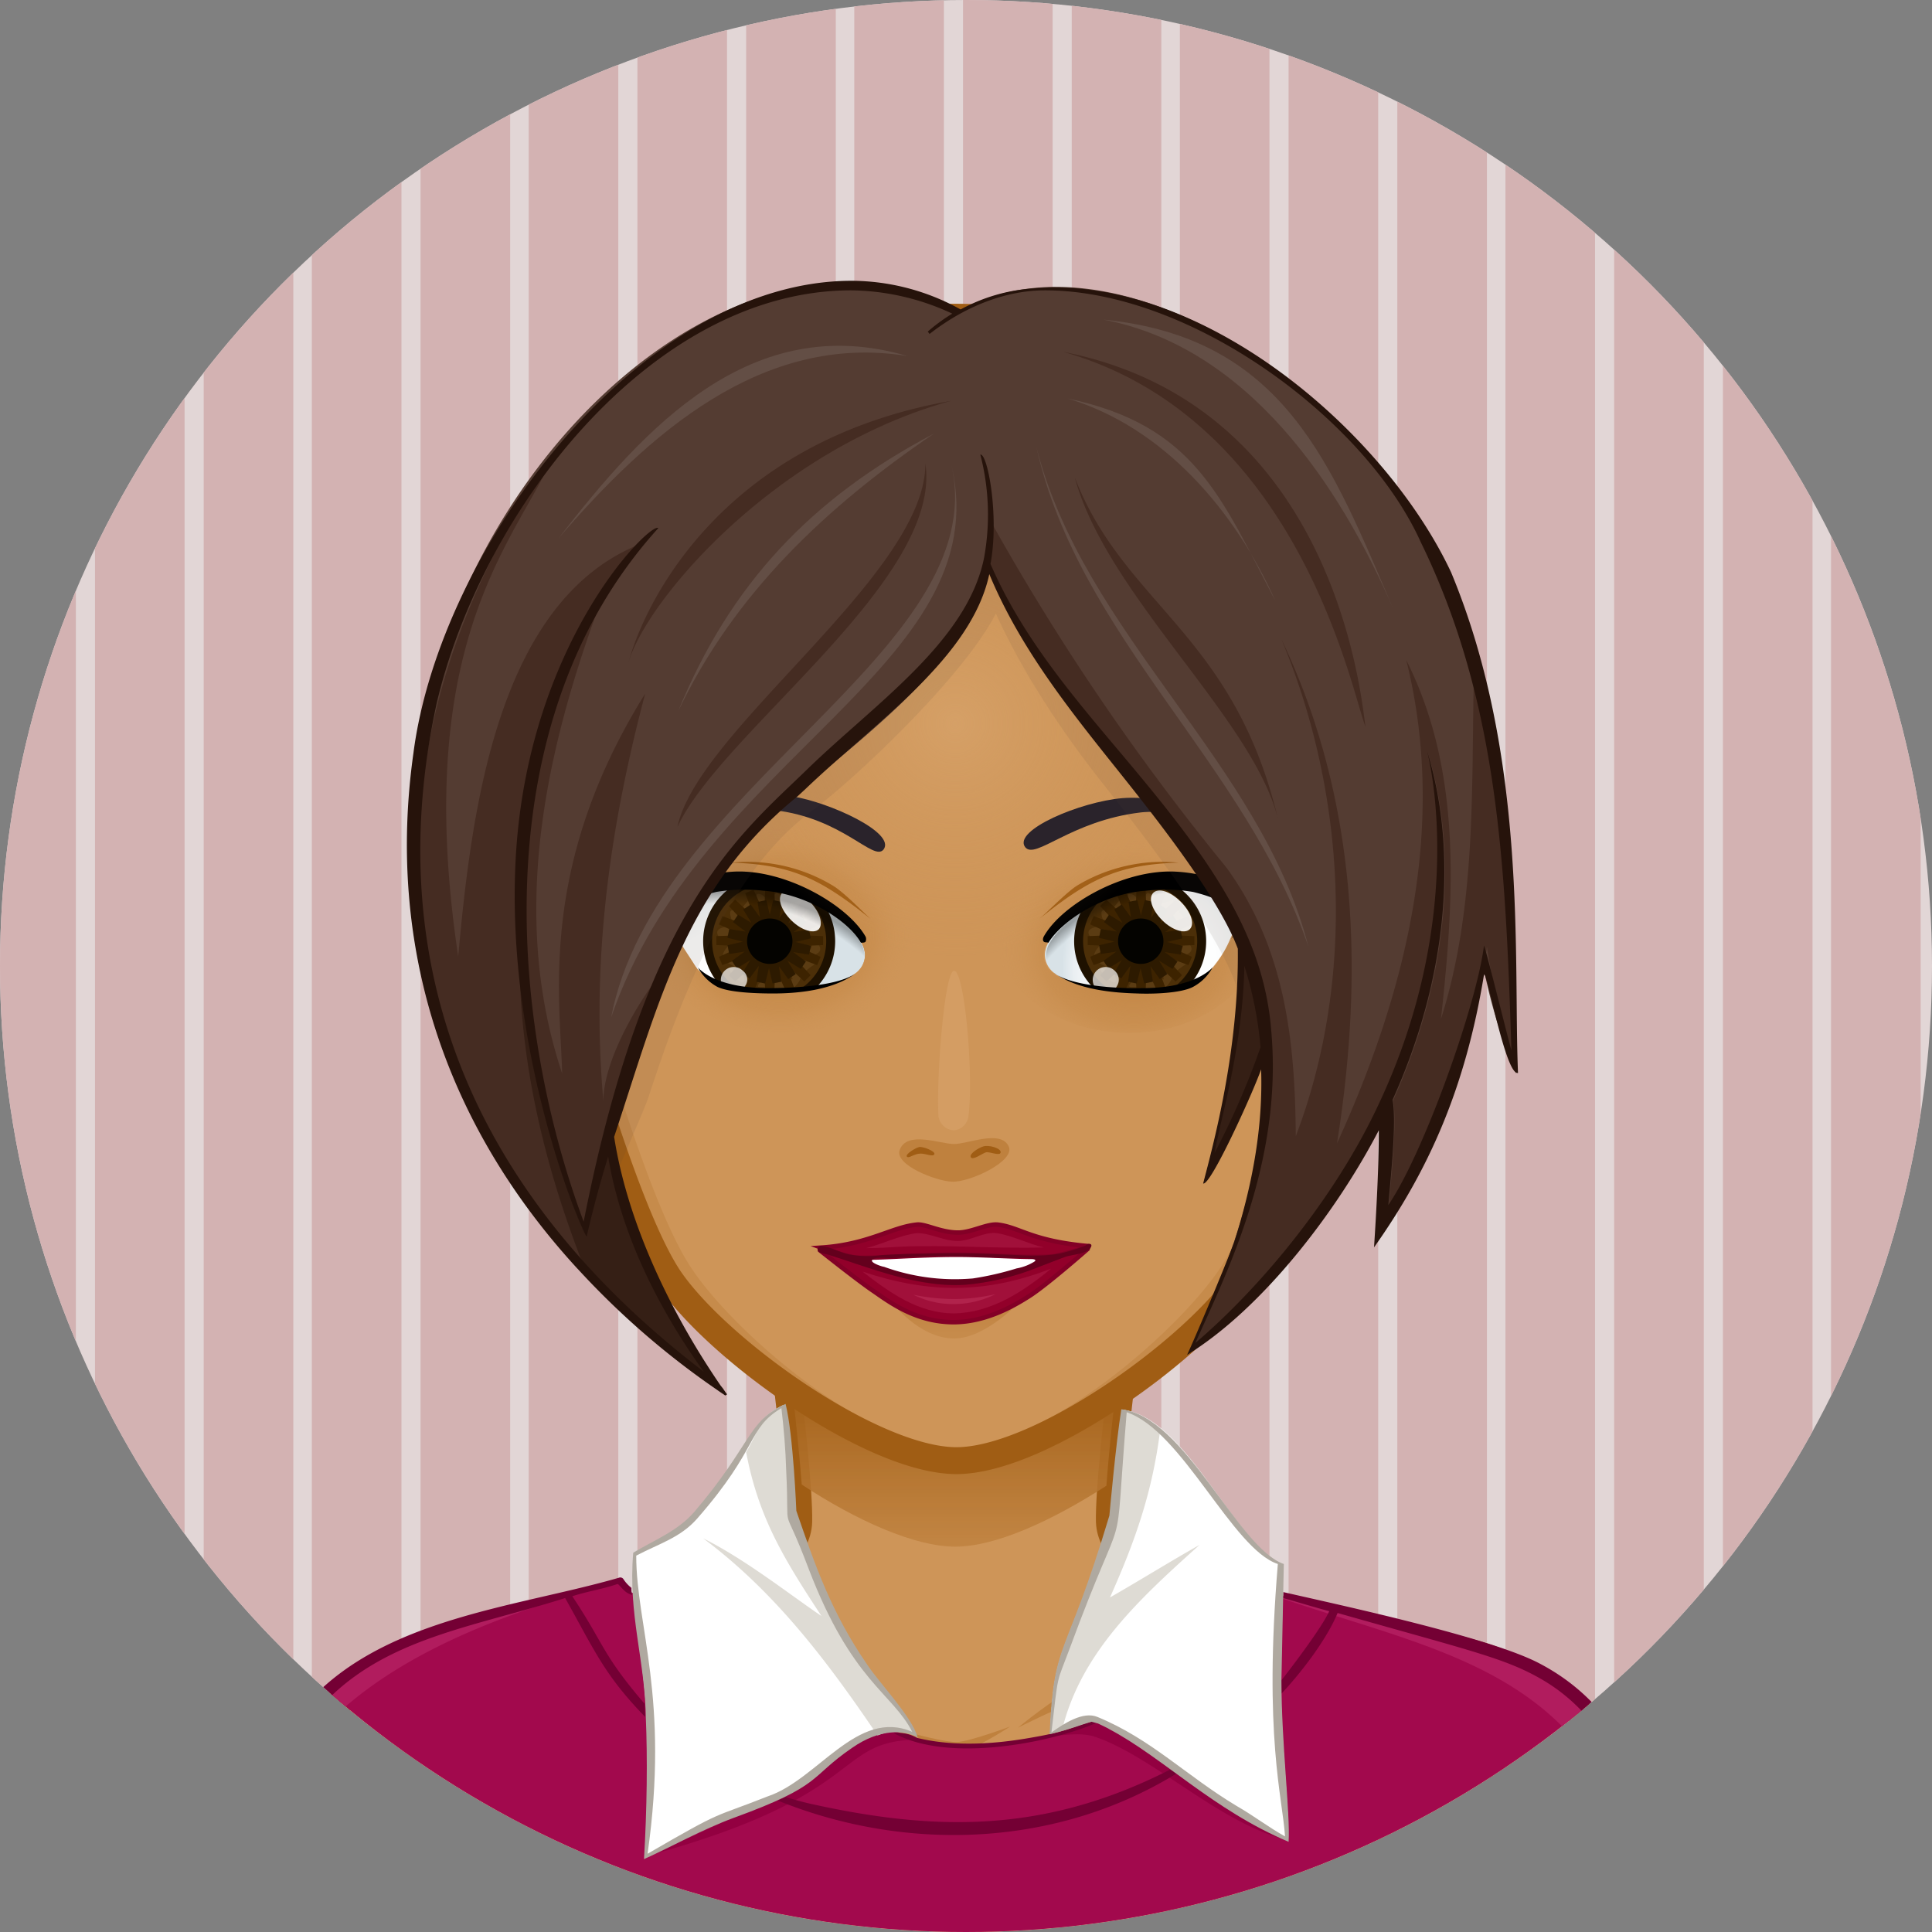<svg id="Layer_1" data-name="Layer 1" xmlns="http://www.w3.org/2000/svg" xmlns:xlink="http://www.w3.org/1999/xlink"
  viewBox="0 0 323.4 323.4">
  <rect x="0" y="0" width="323.4" height="323.4" fill="#808080" stroke="none"/>
  <defs>
    <style>
      .cls-1,
      .cls-4,
      .cls-9 {
        fill: none;
      }

      .cls-2 {
        clip-path: url(#clip-path);
      }

      .cls-3 {
        fill: #e2d6d6;
      }

      .cls-4 {
        stroke: #d3b2b2;
        stroke-width: 15px;
      }

      .cls-25,
      .cls-27,
      .cls-28,
      .cls-4,
      .cls-9 {
        stroke-miterlimit: 12;
      }

      .cls-41,
      .cls-5 {
        fill: #543c32;
      }

      .cls-6 {
        fill: #ce9558;
      }

      .cls-7 {
        fill: #ddab75;
      }

      .cls-8 {
        fill: #bf813e;
      }

      .cls-9 {
        stroke: #a05d14;
        stroke-width: 4.5px;
      }

      .cls-10 {
        fill: url(#linear-gradient);
      }

      .cls-11 {
        fill: #a2094d;
      }

      .cls-12 {
        fill: #930041;
      }

      .cls-13 {
        fill: #b11c5e;
      }

      .cls-14 {
        fill: #740034;
      }

      .cls-15,
      .cls-30,
      .cls-31 {
        fill: #fff;
      }

      .cls-16 {
        fill: #dedbd4;
      }

      .cls-17 {
        fill: #afa9a0;
      }

      .cls-18 {
        fill: #c68b4b;
      }

      .cls-19 {
        fill: url(#linear-gradient-2);
      }

      .cls-20 {
        fill: #92002a;
        stroke: #830026;
        stroke-miterlimit: 17.28;
        stroke-width: 0.75px;
      }

      .cls-21 {
        fill: #64001d;
      }

      .cls-22 {
        fill: #a1103a;
      }

      .cls-23 {
        fill: #b1234c;
      }

      .cls-24 {
        fill: url(#radial-gradient);
      }

      .cls-25,
      .cls-27,
      .cls-28 {
        fill: #4c2f08;
        stroke-width: 1.5px;
      }

      .cls-25 {
        stroke: #1e1100;
      }

      .cls-26 {
        fill: #5b3c13;
      }

      .cls-27 {
        stroke: #3d2300;
      }

      .cls-28 {
        stroke: #2d1a00;
      }

      .cls-29,
      .cls-31 {
        opacity: 0.9;
      }

      .cls-29,
      .cls-30,
      .cls-31,
      .cls-40,
      .cls-41 {
        isolation: isolate;
      }

      .cls-30 {
        opacity: 0.7;
      }

      .cls-32 {
        fill: url(#radial-gradient-2);
      }

      .cls-33 {
        fill: url(#radial-gradient-3);
      }

      .cls-34 {
        fill: #a05d14;
      }

      .cls-35 {
        fill: url(#radial-gradient-4);
      }

      .cls-36 {
        fill: url(#radial-gradient-5);
      }

      .cls-37 {
        fill: url(#radial-gradient-6);
      }

      .cls-38 {
        fill: url(#radial-gradient-7);
      }

      .cls-39 {
        fill: #2a232b;
      }

      .cls-40 {
        fill: #edc294;
        opacity: 0.2;
      }

      .cls-41 {
        opacity: 0.1;
      }

      .cls-42 {
        fill: #452c22;
      }

      .cls-43 {
        fill: #351f15;
      }

      .cls-44 {
        fill: #634e45;
      }

      .cls-45 {
        fill: #26130b;
      }
    </style>
    <clipPath id="clip-path">
      <circle class="cls-1" cx="161.7" cy="161.7" r="161.7" />
    </clipPath>
    <linearGradient id="linear-gradient" x1="-999.51" y1="331.37" x2="-999.51" y2="317.33"
      gradientTransform="translate(3158.24 -735.22) scale(3)" gradientUnits="userSpaceOnUse">
      <stop offset="0" stop-color="#bf813e" stop-opacity="0.8" />
      <stop offset="0.7" stop-color="#a05d14" />
    </linearGradient>
    <linearGradient id="linear-gradient-2" x1="-1015.21" y1="339.22" x2="-1015.21" y2="337.61"
      gradientTransform="translate(4545.69 -1241.46) scale(4.32)" gradientUnits="userSpaceOnUse">
      <stop offset="0.1" stop-color="#c68b4b" />
      <stop offset="1" stop-color="#bf813e" />
    </linearGradient>
    <radialGradient id="radial-gradient" cx="-1981.51" cy="323.77" r="6.1"
      gradientTransform="matrix(-2.74, 0.14, 0.16, 3, -5360.29, -528.09)" gradientUnits="userSpaceOnUse">
      <stop offset="0" stop-color="#fff" />
      <stop offset="0.54" stop-color="#fdfefe" />
      <stop offset="0.74" stop-color="#f6f8f9" />
      <stop offset="0.88" stop-color="#eaeff2" />
      <stop offset="0.99" stop-color="#d9e3e8" />
      <stop offset="1" stop-color="#d8e2e7" />
    </radialGradient>
    <radialGradient id="radial-gradient-2" cx="-957.07" cy="-157.32" r="7.52"
      gradientTransform="matrix(3, 0.06, 0.05, -2.4, 3009.5, -163.63)" gradientUnits="userSpaceOnUse">
      <stop offset="0" stop-color="#bf813e" />
      <stop offset="0.7" stop-color="#bf813e" stop-opacity="0.3" />
      <stop offset="1" stop-color="#ce9558" stop-opacity="0" />
    </radialGradient>
    <radialGradient id="radial-gradient-3" cx="-1039.51" cy="321.15" r="11.87"
      gradientTransform="matrix(3.1, -0.16, 0.16, 3.1, 3292.36, -975.71)" gradientUnits="userSpaceOnUse">
      <stop offset="0.95" stop-opacity="0" />
      <stop offset="1" stop-opacity="0.3" />
    </radialGradient>
    <radialGradient id="radial-gradient-4" cx="-935.7" cy="273.61" r="6.1"
      gradientTransform="matrix(2.74, 0.14, -0.16, 3, 2802.05, -528.09)" xlink:href="#radial-gradient" />
    <radialGradient id="radial-gradient-5" cx="-1916.18" cy="-182.27" r="7.52"
      gradientTransform="matrix(-3, 0.06, -0.05, -2.4, -5567.74, -163.63)" xlink:href="#radial-gradient-2" />
    <radialGradient id="radial-gradient-6" cx="-1966.37" cy="272.57" r="11.87"
      gradientTransform="matrix(-3.1, -0.16, -0.16, 3.1, -5850.6, -975.71)" xlink:href="#radial-gradient-3" />
    <radialGradient id="radial-gradient-7" cx="-999.45" cy="285.43" r="14.47"
      gradientTransform="translate(3158.24 -735.22) scale(3)" gradientUnits="userSpaceOnUse">
      <stop offset="0" stop-color="#ddab75" stop-opacity="0.5" />
      <stop offset="0.9" stop-color="#ce9558" stop-opacity="0" />
    </radialGradient>
  </defs>
  <g id="Layer_1-2" data-name="Layer 1">
    <g class="cls-2">
      <g id="svga-group-backs-single">
        <path id="SvgjsPath3533" class="cls-3" d="M395.8,414.3H-58.4v-606H395.7v606Z" />
        <path id="SvgjsPath3534" class="cls-4"
          d="M-12.9-143.2v509m18.1,0v-509m18.2,509v-509m18.2,509v-509m18.1,509v-509m18.2,509v-509M96,365.8v-509m18.2,509v-509m18.2,509v-509m18.1,509v-509m18.2,509v-509m18.2,509v-509m18.1,509v-509m18.2,509v-509m18.2,509v-509m18.1,509v-509m18.2,509v-509m18.2,509v-509m18.1,509v-509m18.2,509v-509m18.2,509v-509" />
      </g>
      <g id="svga-group-hair-back-move">
        <g id="svga-group-hair-back">
          <path id="SvgjsPath3293" class="cls-5" d="M160.5,173.5h-1.2v-1.2h1.2Z" />
        </g>
      </g>
      <g id="svga-group-humanbody-single">
        <path id="SvgjsPath3147" class="cls-6"
          d="M269.5,293.4c-7.2-12.3-16.3-14.4-23.7-16.8-7.6-2.4-23.3-3.8-31.9-5.5-8.3-1.7-27.9-7-28.2-16.3-.2-9.7,5.2-48.4,5.2-48.4H128.5s5.4,38.6,5.2,48.4c-.2,9.3-19.9,14.6-28.2,16.3-8.6,1.7-24.3,3.1-31.9,5.5-7.4,2.4-16.4,4.6-23.7,16.8-4.4,7.4-7.2,19.5-7.2,32.7h234C276.7,312.9,273.9,300.8,269.5,293.4Z" />
        <path id="SvgjsPath3148" class="cls-7"
          d="M185.7,254.8c3,13.2,21.9,16.5,31.7,18.5,26.4,5.3,40.7,6.2,51,23.6,3.5,5.9,6.6,19.1,7.2,29.1,2.2.4.6-21-6.2-32.6-11.8-19.9-35.1-18.3-55.6-22.4-8.2-1.6-27.8-6.9-28.1-16.2Zm-51.7,0c-.2,9.3-19.9,14.6-28.2,16.3-20.5,4.1-43.8,2.5-55.6,22.4-6.8,11.5-8.4,32.9-6.2,32.6.6-10,3.7-23.2,7.2-29.1,10.3-17.4,24.6-18.3,51-23.6,9.9-2.1,28.8-5.4,31.8-18.6Z" />
        <path id="SvgjsPath3149" class="cls-8"
          d="M101,280.9s34.5.4,40.4,2.3c2.8.9,10.1,6.8,10.1,6.8s-7.9-3.8-10.4-4.5C135.2,283.8,101,280.9,101,280.9Zm58.6,12.7c2.5,0,9.5-4.6,9.5-4.6s-6.7,2.5-8.9,2.6c-1.8.1-7.7-1.5-7.7-1.5S157.6,293.6,159.6,293.6Zm20.8-8.8c8.1-2.2,35.9-3.9,35.9-3.9s-28.7-.6-36.8,2.1c-2.7.9-9.1,6.2-9.1,6.2S177.7,285.5,180.4,284.8Z" />
        <path id="SvgjsPath3150" class="cls-9"
          d="M269.5,293.4c-11.8-19.9-35.1-18.3-55.6-22.4-8.3-1.7-27.9-7-28.2-16.3-.2-9.7,5.2-48.4,5.2-48.4H128.5s5.4,38.6,5.2,48.4c-.2,9.3-19.9,14.6-28.2,16.3-8.6,1.7-24.3,3.1-31.9,5.5-7.4,2.4-16.4,4.6-23.7,16.8-4.4,7.4-7.2,19.5-7.2,32.7h234C276.7,312.9,273.9,300.8,269.5,293.4Z" />
      </g>
      <g id="svga-group-chinshadow-single">
        <path id="SvgjsPath3135" class="cls-10"
          d="M159.9,258.9c6.8,0,16.3-4.4,25.3-10.2.6-8.3,2.1-20.9,3.3-30.3-16.9-2.2-40.8-2.2-57.6.1,1.2,9.3,2.7,21.8,3.3,30C143.3,254.5,153.1,258.9,159.9,258.9Z" />
      </g>
      <g id="svga-group-clothes-single">
        <path id="SvgjsPath3500" class="cls-11"
          d="M214.7,267.1c-1.3,19.2.9,40.9.9,40.9-9.4-4.1-27.3-18.7-32.2-19.9a24,24,0,0,1-8.9,2.8c-7.2,1.2-16.4,3.1-24.9-1.3a11.93,11.93,0,0,0-7.1,2.7c-15.7,11.7-26.4,12.8-34.5,18.4,2-33.1-1.2-32.7-1.9-44-1.4-.5-1.6-.8-2.4-2.1-12.4,3.8-36.4,7.3-48.5,19.2-10.8,10.7-14.3,27.5-12.5,42.8,66-.7,167.5-1.6,233.9-.9C277.6,276.8,251.5,276.6,214.7,267.1Z" />
        <path id="SvgjsPath3501" class="cls-12"
          d="M182.9,290.6c-2.5-.6-4.4-.1-6.3-.1a24.13,24.13,0,0,0,6.8-2.5c4.3,1,21.9,14.4,31.7,19.9C204,305.1,192.5,293.6,182.9,290.6Zm-29.3.6a22.25,22.25,0,0,1-4-1.6,11.93,11.93,0,0,0-7.1,2.7c-12.4,9.3-26.2,14.8-33.6,18.2C145.6,300.4,139.4,291.4,153.6,291.2Z" />
        <path id="SvgjsPath3502" class="cls-13"
          d="M103.7,264.8c-35.1,9.1-65.8,25-60.9,61.8h-.2A61.1,61.1,0,0,1,43,309c1.6-9.5,5.4-18.5,12.1-25.1,12-12,36.1-15.4,48.5-19.2C103.7,264.7,103.7,264.7,103.7,264.8Zm111,2.3v.5c28.9,9.9,57.4,12.9,61.4,58.1h.5C277.6,276.8,255.4,277.2,214.7,267.1Z" />
        <path id="SvgjsPath3503" class="cls-14"
          d="M277.2,326s-33.8.4-56.2.6c-15.2.1-30.4.2-45.6.2-97.9.4-101-.1-133.5-.1a45.08,45.08,0,0,1-.7-6.2c-2-48.7,36.5-48.9,62.4-56.4a.63.63,0,0,1,.8.3,6.08,6.08,0,0,0,1.3,1.4,4.87,4.87,0,0,0,.1,1.2c-1-.4-1.1-.5-2.2-1.7-.1-.1-.2-.2-.4-.1-2.3.8-5,1.2-7.4,2,5.4,8.1,4.9,9.6,12.1,18,0,.1.1,1.6.1,2.2-6.9-7.1-8.5-11.2-13.4-19.9-20.5,6.5-40.2,7.6-49.3,32.7-3,8.3-3.6,18.1-2.6,26.5,71.4-.8,161.7-1.5,233.7-.9.4-17.3-3.7-36.5-18.7-44.9-6-3.4-12-4.7-33.8-10.9-1.8,4.4-6.1,10-9.4,13.5a14.77,14.77,0,0,0-.1-2.1c1.8-2.3,6.9-9,8.1-11.7-2.6-.7-5.2-1.5-7.7-2.2v-1c9.6,2.2,34.8,7.6,43,12C275.1,287.6,279.5,307.6,277.2,326Zm-93.7-37.6a2.35,2.35,0,0,0-.8-.2c-2.8.7-3.8,1.5-8.6,2.4-3.8.7-12.5,2.3-20.6.3h0a6.41,6.41,0,0,0-3.9-.8C159,295.3,176.5,291.5,183.5,288.4Zm13.4,8.5a8.65,8.65,0,0,0-1-.7c-21,10.7-39.3,10.4-60.4,5.7-1.3-.3-2.7-.7-4-1.1-.4.2-.8.4-1.3.6C152,310.2,177,309.1,196.9,296.9Z" />
        <path id="SvgjsPath3504" class="cls-15"
          d="M108,311c2-34-3.1-37.1-1.9-51.1,4.1-2.4,8.1-3.1,10.1-5.5,9.7-11.4,8.6-16.2,14.9-19.2,1.3,5.3,2,17.6,2,17.7,4.8,14.1,8,20.2,11.9,25.8,2.3,3.3,7.1,8.3,8.3,11.8-2.3-1.2-6.4-1.2-10.8,1.9-7.2,5-4.6,6.2-19.7,11.7C117.4,306.1,112.8,308.7,108,311Zm106.4-29.8c0-.3.4-17.9.4-19.3-7.8-2.8-16-24.4-26.7-25.9-3.1,19.6.6,12.6-8.7,36.3-2.3,5.9-3.2,8.1-3.6,17.8a4.08,4.08,0,0,1,.7-.2h0c3.2-.8,4.3-1.4,6.2-1.9a12.58,12.58,0,0,1,3,1.3h0c9,4.8,17.4,13.5,29.9,18.8C215.9,303.4,214.4,291.8,214.4,281.2Z" />
        <path id="SvgjsPath3505" class="cls-16"
          d="M177.8,289.5a9.29,9.29,0,0,0-1.3.4s-.4.1-.7.2c.4-9.7,1.3-11.9,3.6-17.8,9.3-23.7,5.6-16.7,8.7-36.3a11.11,11.11,0,0,1,6.1,3.4c-1.3,10.4-4.2,18.6-8.4,28,4.9-2.8,10.2-6.1,15-8.8C190.9,267.5,181,276.5,177.8,289.5Zm-24.4,1.1c-1.2-3.4-6-8.5-8.3-11.8-3.9-5.7-7.2-11.7-11.9-25.8,0-.2-.8-12.5-2-17.7-4,1.9-3.7,3.2-6.3,7.8,2.1,11.1,6.5,18.1,12.6,27.4-5.2-3.5-12.6-9.4-19.8-13,12.2,9.1,21,20.9,29.2,33A8,8,0,0,1,153.4,290.6Z" />
        <path id="SvgjsPath3506" class="cls-17"
          d="M145.2,278.7c-6-8.7-8.7-16.5-11.9-25.8,0,0-.5-12.7-1.8-17.9-6.5,3-5.5,6.6-15.3,18.1-2.8,3.2-6.5,4.6-10.2,6.8-.9,10.3,2,18.2,2.1,27.5.3,6.9.2,15.4-.3,23.8,4.9-2.2,9.6-4.9,15-6.9,15.1-5.5,12.5-6.7,19.8-11.7,4.7-3.3,8.8-3,11-1.8C152.6,287.3,147.5,282.1,145.2,278.7Zm-16.7,22c-9.6,3.8-7,2-20.1,9.6,3.7-26.1-1.9-38.1-1.9-49.9,3.8-2,7.4-3,10.2-6.2,10.5-12,8.3-15,14.1-18.5.4,3.4.7,6.9.8,10.4.6,12.3-1,3.9,3.8,16.6,7.2,18.8,14,20.7,17.3,27.2C143.5,285.9,136.9,297.9,128.5,300.7Zm86-19.5c0-.5.4-19.3.4-19.4-7.8-2.7-16.4-24.6-27.2-25.9-.9,5.6-2,17.8-2,17.8-7.4,24.7-9.3,20.4-10,36.6l.8-.2c3.1-.8,4.2-1.3,6.2-1.9.3.1.8.2,1.1.3,0,0,1.9.9,1.8.9,9.1,4.8,17.5,13.6,30.1,18.9C216,303.7,214.5,291.9,214.5,281.2ZM207,302.3c-8.5-5.1-14.3-11.2-23.3-14.9-2.4-1-5.6,1.1-7.7,2.6,1.2-10.3.8-8,3-13.9,10.1-27.4,7.3-11.9,9.6-39.7,9.3,3.1,17.7,22.9,25.3,25.4-2.4,28.8.8,39.1,1.2,45.6C212.4,305.9,209.8,303.9,207,302.3Z" />
      </g>
      <g id="svga-group-faceshape-wrap">
        <g id="svga-group-faceshape-single">
          <path id="SvgjsPath3128" class="cls-6"
            d="M231,145h0c0,.1-12.9,53.5-22.8,68.7-7.8,11.9-34,30.8-48.1,30.8s-40.3-18.8-48.2-30.7c-9.9-15.1-23-68.6-23-68.6h0a70.77,70.77,0,0,1-2.4-18.6,73.4,73.4,0,0,1,146.8-.2A70.76,70.76,0,0,1,231,145Z" />
          <path id="SvgjsPath3129" class="cls-18"
            d="M191.19,60.36a73,73,0,0,1,38.6,64.5,71.88,71.88,0,0,1-2.4,18.6h0c0,.1-13.1,53.5-23,68.6-7.2,10.9-29.6,30.3-44.4,30.3s-37.3-19.4-44.4-30.3c-9.9-15.1-23-68.6-23-68.6h0a70.77,70.77,0,0,1-2.4-18.6,73.18,73.18,0,0,1,38.6-64.5,73.13,73.13,0,0,0-42.2,66.3,71.88,71.88,0,0,0,2.4,18.6h0c0,.1,13.1,53.5,23,68.6,5.3,8.1,19.2,19.4,32,25.8-.6-.3-1.3-.6-1.9-.9,6.5,3.5,12.9,5.7,17.7,5.8h.4c4.9,0,11.2-2.3,17.7-5.8-.6.3-1.3.6-1.9.9,12.8-6.4,26.6-17.7,32-25.8,9.9-15.1,23-68.6,23-68.6h0a70.77,70.77,0,0,0,2.4-18.6A73.3,73.3,0,0,0,191.19,60.36Z" />
          <path id="SvgjsPath3130" class="cls-9"
            d="M231,145h0c0,.1-12.9,53.5-22.8,68.7-7.8,11.9-34,30.8-48.1,30.8s-40.3-18.8-48.2-30.7c-9.9-15.1-23-68.6-23-68.6h0a70.77,70.77,0,0,1-2.4-18.6,73.4,73.4,0,0,1,146.8-.2A70.76,70.76,0,0,1,231,145Z" />
        </g>
      </g>
      <g id="svga-group-mouth-single">
        <path id="SvgjsPath3452" class="cls-19"
          d="M159.73,224.05c-6,0-10.56-6.24-10.56-6.24,10.56,4.8,21.6,0,21.6,0S165,224.05,159.73,224.05Z" />
        <path id="SvgjsPath3456" class="cls-15"
          d="M177.49,210.85c0,1-11.28,5-17.76,5.16-6,.12-17.88-3.84-17.88-5.16s9.36-2.28,18.48-2.28S177.49,209.53,177.49,210.85Z" />
        <path id="SvgjsPath3457" class="cls-20"
          d="M153.37,205c1.44-.24,4,1.32,7,1.32,2.28,0,4.92-1.56,6.72-1.32,3.72.48,5.64,2.76,15.24,3.6a57,57,0,0,1-5.88,1.68c-4,.36-10.44-.24-16.32-.24-6.6,0-13,.6-16.92.48a40.42,40.42,0,0,1-5.76-1.68C145.33,208.33,149.17,205.45,153.37,205Zm-16.08,4.32s6.48,5.16,9,6.84c2.88,2,7.32,5.28,13.68,5.16,5.16-.12,9.6-2.64,12.24-4.32,2.88-1.8,9.84-7.92,9.84-7.92a35.54,35.54,0,0,0-5.88,1.68c-4,1.56-10.8,4-16.2,4-6.6,0-13-2.4-17-3.72A46,46,0,0,0,137.29,209.29Z" />
        <path id="SvgjsPath3458" class="cls-21"
          d="M182.53,208.93c-.72,1-3.12,1.08-4.2,1.44l-4.68,1.8a41.59,41.59,0,0,1-12.12,2.88c-7.68.48-15.36-2.64-22.56-4.92-.6-.24-1.44-.24-1.92-.6s0-1.08.48-1c1.56.24,3,1.08,4.56,1.44a17.05,17.05,0,0,0,5.52.12c2.28-.12,4.56-.24,7-.24,4.2-.12,8.4-.12,12.72.12,3.84.12,7.8.6,11.4-.48a29,29,0,0,0,3-1c.24-.36,1.32-.48.84.36C182.17,209.29,182.53,208.81,182.53,208.93Zm-10.44,1.68c-4.92,0-9.84-.36-14.88-.36-2.76,0-5.4.24-8.16.36-.84,0-2.4-.24-3,.24s1.68,1.2,1.92,1.2A34.94,34.94,0,0,0,162.85,214a49.85,49.85,0,0,0,7.32-1.68,8.39,8.39,0,0,0,2.88-1.08c.84-.48-.6-.6-1-.6Z" />
        <path id="SvgjsPath3459" class="cls-22"
          d="M159.73,219.85c-6,0-10.8-3.48-15.36-7,11.16,3.72,20.64,3.72,31.56-.48C171.37,216.13,166,219.73,159.73,219.85Zm-9.12-11.16c8-.36,16.08.36,24.12.12-2.64-.6-5.28-2-7.92-2.4-2.16-.24-4.32,1.32-6.48,1.32-2.4,0-4.56-1.32-6.84-1.32-2.88.36-5.64,1.8-8.52,2.52,1.92,0,3.84-.12,5.64-.24C153.37,208.57,148.57,208.81,150.61,208.69Z" />
        <path id="SvgjsPath3460" class="cls-23"
          d="M152.89,216.73a34.88,34.88,0,0,0,7.2.72,31.08,31.08,0,0,0,6.6-.84,15.89,15.89,0,0,1-6.72,1.68A15,15,0,0,1,152.89,216.73Z" />
      </g>
      <g id="svga-group-eyes-left-move">
        <g id="svga-group-eyes-left">
          <g id="svga-group-eyesback-left">
            <path id="SvgjsPath3301" class="cls-24"
              d="M112.8,152.7c.5-1.1,2.6-2.6,7.1-3.7a28.89,28.89,0,0,1,7.9-.2c7.2.5,14.2,5.1,16.3,8.8h0a4.37,4.37,0,0,1,.7,2.1,3.88,3.88,0,0,1-1.6,3.2h0c-2.7,2.2-10.3,2.7-14.9,2.7-9.1-.1-11.7-3.6-11.7-3.6a42,42,0,0,1-3.3-4.9h0a8.13,8.13,0,0,1-.9-3.8A.72.72,0,0,0,112.8,152.7Z" />
          </g>
          <g id="svga-group-eyesiriswrapper-left">
            <g id="svga-group-eyesiriscontrol-left">
              <g id="svga-group-eyesiris-left">
                <path id="SvgjsPath3395" class="cls-25"
                  d="M139.05,157.55a10.3,10.3,0,1,1-10.3-10.3A10.29,10.29,0,0,1,139.05,157.55Z" />
                <path id="SvgjsPath3396" class="cls-26"
                  d="M122.85,162.35c1.5-.1.2-.5.2-.5-.7-.4-2.1-1-2.1-1.6,0-1.8,2.4-2.2-.1-2.9-2.6-2.4,2-2.3,2-2.4-1.7-4.1.5-1.8,1.4-3,3.4-4.4.9.5,2.8,0,.7-.2-1.3-2.6.1-2.3a1.46,1.46,0,0,1,1.1,1c.7-.1,1.7-1.2,1.7-1.2,1.3.4,2.2,2.2,1.8,1.9.6-.1,1.5-.4,2.2-.6,0,0,.1-.4.2-.1,1.6,4.5,5.6,4.2,1,5.5,0,0-.3,0,.7.8,4.6,3.7-3.6,2.6.8,4.3.2-.2-2.6,1.7-2.6,2.2,0,.9-1.8,3.1-3.3,2.2-.9-.5-1,1-1.5.3-1-1.4-3-.1-2.2-1.3,1.1-.9-1.1.3-1.5.3-1.4,0,1.9-4.8,6.7-1.2,1.4,1-1.5-2.4,1.1-2.4.3.1.2-.9.2-1.2-1.3-.3,2.4,0,2.4-2.2.2,0,.9-.6-2.8,0,0,0-.1-1.3-.1-1.5.2-.7,2.1-.5,1.5-1.3l-1.4-2.7c-4.4-.7-1.9-1.1-4.6-.6-.1.6-5.9,3.4-5.7,4.7s3.6,1.6.4,3.7C127.75,169.65,119.35,160.05,122.85,162.35Z" />
                <path id="SvgjsPath3397" class="cls-27"
                  d="M128.85,148.55l.3,7.5,3.1-6.8-2.6,7,5.5-5.1-5.1,5.5,7-2.6-6.8,3.1,7.5.3-7.5.3,6.8,3.1-7-2.6,5.1,5.5-5.5-5.1,2.6,7-3.1-6.8-.3,7.5-.3-7.5-3.1,6.8,2.6-7-5.5,5.1,5.1-5.5-7,2.6,6.8-3.1-7.5-.3,7.5-.3-6.8-3.1,7,2.6-5.1-5.5,5.5,5.1-2.6-7,3.1,6.8Z" />
                <path id="SvgjsPath3398" class="cls-28"
                  d="M130.15,150.85l-.9,5.7,3.4-4.6-3,4.9,4.9-3-4.7,3.4,5.7-.9-5.6,1.3,5.6,1.4-5.7-.9,4.6,3.4-4.9-3,3,4.9-3.4-4.7.9,5.7-1.3-5.6-1.4,5.6.9-5.7-3.4,4.6,3-4.9-4.9,3,4.7-3.4-5.7.9,5.6-1.3-5.6-1.4,5.7.9-4.5-3.4,4.9,3-3-4.9,3.4,4.7-.9-5.7,1.3,5.6Z" />
                <path id="SvgjsPath3399" class="cls-29"
                  d="M132.65,157.55a3.8,3.8,0,1,1-3.8-3.8A3.8,3.8,0,0,1,132.65,157.55Z" />
                <path id="SvgjsPath3400" class="cls-30"
                  d="M124.75,165a2.16,2.16,0,1,1-.4-2.5A1.82,1.82,0,0,1,124.75,165Z" />
                <path id="SvgjsPath3401" class="cls-31"
                  d="M137.05,155.55c-.8.8-2.9.2-4.6-1.5s-2.4-3.7-1.5-4.6,2.9-.2,4.6,1.5S137.85,154.65,137.05,155.55Z" />
              </g>
            </g>
          </g>
          <g id="svga-group-eyesfront-left">
            <path id="SvgjsPath3326" class="cls-6"
              d="M106.8,158.5c0,16.7,9.7,30.2,21.7,30.2s21.7-13.5,21.7-30.2-9.7-30.2-21.7-30.2S106.8,141.8,106.8,158.5Zm6.7-1.4h0a8.88,8.88,0,0,1-.8-3.8,4.33,4.33,0,0,1,.1-.5c.5-1.1,2.6-2.6,7.1-3.7a28.89,28.89,0,0,1,7.9-.2c7.2.5,14.2,5.1,16.3,8.8h0a4.37,4.37,0,0,1,.7,2.1,3.88,3.88,0,0,1-1.6,3.2h0c-2.7,2.2-10.3,2.7-14.9,2.7-9.1-.1-11.7-3.6-11.7-3.6C115.7,160.5,114.4,158.8,113.5,157.1Z" />
            <path id="SvgjsPath3327" class="cls-32"
              d="M108.2,154.9c0,10,10.2,18,22.8,18s22.7-8.2,22.7-18.2-10.2-18-22.8-18S108.2,144.9,108.2,154.9Zm5.4,2.2a8.13,8.13,0,0,1-.9-3.8,4.33,4.33,0,0,1,.1-.5c.5-1.1,2.6-2.6,7.1-3.7a28.89,28.89,0,0,1,7.9-.2c7.2.5,14.2,5.1,16.3,8.8h0a4.37,4.37,0,0,1,.7,2.1,3.88,3.88,0,0,1-1.6,3.2h0c-2.7,2.2-10.3,2.7-14.9,2.7-9.1-.1-11.7-3.6-11.7-3.6-.9-1.6-2.2-3.3-3-5Z" />
            <path id="SvgjsPath3332" class="cls-33"
              d="M116.8,162a42,42,0,0,1-3.3-4.9h0a8.13,8.13,0,0,1-.9-3.8,4.33,4.33,0,0,1,.1-.5c.5-1.1,2.6-2.6,7.1-3.7a28.89,28.89,0,0,1,7.9-.2c7.2.5,14.2,5.1,16.3,8.8h0a4.37,4.37,0,0,1,.7,2.1,3.88,3.88,0,0,1-1.6,3.2h0c-2.7,2.2-10.3,2.7-14.9,2.7C119.4,165.5,116.8,162,116.8,162Z" />
            <path id="SvgjsPath3336" class="cls-34"
              d="M145.7,153.8c-8.2-6.6-13.1-9.1-23.3-9.4a27.7,27.7,0,0,1,17.1,3.9C141.3,149.4,144.5,152.7,145.7,153.8Z" />
            <path id="SvgjsPath3337"
              d="M128.5,165.4c4.6,0,12.1-.4,14.9-2.6-4,3.1-10.4,3.5-14,3.5-2.3,0-7.2-.1-9.3-1.1a8.07,8.07,0,0,1-3.3-3.3S119.4,165.4,128.5,165.4Zm-16.7-17c-3.2.1-4.8,0-4.8,0,1.7,1.2,2.1,1.5,2.8,2.9,1.6,2.8,3.7,5.9,3.7,5.9a7.79,7.79,0,0,1-.9-3.7c-.1-1,1.9-2.9,7.3-4.2a28.89,28.89,0,0,1,7.9-.2c7.2.5,14.2,5,16.3,8.7.3,0,.7,0,.8-.2a1.1,1.1,0,0,0,0-.8c-3-5.3-13.4-11.3-22-10.9C117.1,146.2,114,148.3,111.8,148.4Z" />
          </g>
        </g>
      </g>
      <g id="svga-group-eyes-right-move">
        <g id="svga-group-eyes-right">
          <g id="svga-group-eyesback-right">
            <path id="SvgjsPath3309" class="cls-35"
              d="M206.9,152.7c-.5-1.1-2.6-2.6-7.1-3.7a28.89,28.89,0,0,0-7.9-.2c-7.2.5-14.2,5.1-16.3,8.8h0a4.37,4.37,0,0,0-.7,2.1,3.88,3.88,0,0,0,1.6,3.2h0c2.7,2.2,10.3,2.7,14.9,2.7,9.1-.1,11.7-3.6,11.7-3.6a42,42,0,0,0,3.3-4.9h0a8.13,8.13,0,0,0,.9-3.8C207,153.1,207,152.9,206.9,152.7Z" />
          </g>
          <g id="svga-group-eyesiriswrapper-right">
            <g id="svga-group-eyesiriscontrol-right">
              <g id="svga-group-eyesiris-right">
                <path id="SvgjsPath3402" class="cls-25"
                  d="M201.15,157.55a10.3,10.3,0,1,1-10.3-10.3A10.29,10.29,0,0,1,201.15,157.55Z" />
                <path id="SvgjsPath3403" class="cls-26"
                  d="M185,162.35c1.5-.1.2-.5.2-.5-.7-.4-2.1-1-2.1-1.6,0-1.8,2.4-2.2-.1-2.9-2.6-2.4,2-2.3,2-2.4-1.7-4.1.5-1.8,1.4-3,3.4-4.4.9.5,2.8,0,.7-.2-1.3-2.6.1-2.3a1.46,1.46,0,0,1,1.1,1c.7-.1,1.7-1.2,1.7-1.2,1.3.4,2.2,2.2,1.8,1.9.6-.1,1.5-.4,2.2-.6,0,0,.1-.4.2-.1,1.6,4.5,5.6,4.2,1,5.5,0,0-.3,0,.7.8,4.6,3.7-3.6,2.6.8,4.3.2-.2-2.6,1.6-2.6,2.2,0,.9-1.8,3.1-3.3,2.2-.9-.5-1,1-1.5.3-1-1.4-3-.1-2.2-1.3,1.1-.9-1.1.3-1.5.3-1.4,0,1.9-4.8,6.7-1.2,1.4,1-1.5-2.4,1.1-2.4.3.1.2-.9.2-1.2-1.3-.3,2.4,0,2.4-2.2.2,0,.9-.6-2.8,0,0,0-.1-1.3-.1-1.5.2-.7,2.1-.5,1.5-1.3l-1.4-2.7c-4.4-.7-1.9-1.1-4.6-.6-.1.6-5.9,3.4-5.7,4.7s3.6,1.6.4,3.7C190,169.65,181.45,160.05,185,162.35Z" />
                <path id="SvgjsPath3404" class="cls-27"
                  d="M191,148.55l.3,7.5,3.1-6.8-2.6,7,5.5-5.1-5.1,5.5,7-2.6-6.8,3.1,7.5.3-7.5.3,6.8,3.1-7-2.6,5.1,5.5-5.5-5.1,2.6,7-3.1-6.8-.3,7.5-.3-7.5-3.1,6.8,2.6-7-5.5,5.1,5.1-5.5-7,2.6,6.8-3.1-7.5-.3,7.5-.3-6.8-3.1,7,2.6-5.1-5.5,5.5,5.1-2.6-7,3.1,6.8Z" />
                <path id="SvgjsPath3405" class="cls-28"
                  d="M192.35,150.85l-.9,5.7,3.4-4.6-3,4.9,4.9-3-4.7,3.4,5.7-.9-5.6,1.3,5.6,1.4-5.7-.9,4.6,3.4-4.9-3,3,4.9-3.4-4.7.9,5.7-1.3-5.6-1.4,5.6.9-5.7-3.4,4.6,3-4.9-4.9,3,4.7-3.4-5.7.9,5.6-1.3-5.6-1.4,5.7.9-4.6-3.4,4.9,3-3-4.9,3.4,4.7-.9-5.7,1.3,5.6Z" />
                <path id="SvgjsPath3406" class="cls-29"
                  d="M194.75,157.55a3.8,3.8,0,1,1-3.8-3.8A3.8,3.8,0,0,1,194.75,157.55Z" />
                <path id="SvgjsPath3407" class="cls-30" d="M187,165a2.16,2.16,0,1,1-.4-2.5A2,2,0,0,1,187,165Z" />
                <path id="SvgjsPath3408" class="cls-31"
                  d="M199.15,155.55c-.8.8-2.9.2-4.6-1.5s-2.4-3.7-1.5-4.6,2.9-.2,4.6,1.5S200.05,154.65,199.15,155.55Z" />
              </g>
            </g>
          </g>
          <g id="svga-group-eyesfront-right">
            <path id="SvgjsPath3347" class="cls-6"
              d="M191.2,128.3c-12,0-21.7,13.5-21.7,30.2s9.7,30.2,21.7,30.2,21.7-13.5,21.7-30.2S203.2,128.3,191.2,128.3ZM203,162s-2.7,3.5-11.7,3.6c-4.6,0-12.1-.4-14.9-2.7h0a3.76,3.76,0,0,1-1.6-3.2,5.17,5.17,0,0,1,.7-2.1h0c2.2-3.7,9.1-8.3,16.3-8.8a28.6,28.6,0,0,1,7.9.2c4.6,1.1,6.7,2.6,7.1,3.7a1.09,1.09,0,0,1,.1.5,8.13,8.13,0,0,1-.9,3.8h0A19.55,19.55,0,0,1,203,162Z" />
            <path id="SvgjsPath3348" class="cls-36"
              d="M188.9,136.7c-12.6-.1-22.8,8-22.8,18s10.1,18.1,22.7,18.2,22.8-8,22.8-18S201.4,136.8,188.9,136.7Zm17.3,20.4a26.31,26.31,0,0,1-3.3,4.9s-2.7,3.5-11.7,3.6c-4.6,0-12.1-.4-14.9-2.7h0a3.76,3.76,0,0,1-1.6-3.2,5.17,5.17,0,0,1,.7-2.1h0c2.2-3.7,9.1-8.3,16.3-8.8a28.6,28.6,0,0,1,7.9.2c4.6,1.1,6.7,2.6,7.1,3.7a1.09,1.09,0,0,1,.1.5,5.3,5.3,0,0,1-.6,3.9Z" />
            <path id="SvgjsPath3353" class="cls-37"
              d="M203,162a42,42,0,0,0,3.3-4.9h0a8.13,8.13,0,0,0,.9-3.8,4.33,4.33,0,0,0-.1-.5c-.5-1.1-2.6-2.6-7.1-3.7a28.89,28.89,0,0,0-7.9-.2c-7.2.5-14.2,5.1-16.3,8.8h0a4.37,4.37,0,0,0-.7,2.1,3.88,3.88,0,0,0,1.6,3.2h0c2.7,2.2,10.3,2.7,14.9,2.7C200.3,165.5,203,162,203,162Z" />
            <path id="SvgjsPath3357" class="cls-34"
              d="M174,153.8c8.2-6.6,13.1-9.1,23.3-9.4a27.7,27.7,0,0,0-17.1,3.9C178.5,149.4,175.3,152.7,174,153.8Z" />
            <path id="SvgjsPath3358"
              d="M203,161.9a8.07,8.07,0,0,1-3.3,3.3c-2.1,1.1-7,1.2-9.3,1.1-3.6-.1-10-.5-14-3.5,2.7,2.2,10.3,2.7,14.9,2.6C200.3,165.4,203,161.9,203,161.9Zm-6.3-16c-8.6-.4-19,5.5-22,10.9-.1.2-.2.6,0,.8s.5.1.8.2c2.2-3.6,9.1-8.2,16.3-8.7a28.6,28.6,0,0,1,7.9.2c5.4,1.3,7.3,3.2,7.3,4.2a7.55,7.55,0,0,1-.9,3.7s2.1-3.1,3.7-5.9c.8-1.4,1.1-1.6,2.8-2.9,0,0-1.6.1-4.8,0C205.7,148.3,202.7,146.2,196.7,145.9Z" />
          </g>
        </g>
      </g>
      <g id="svga-group-facehighlight-single">
        <path id="SvgjsPath3143" class="cls-38"
          d="M202.1,119.9a42.2,42.2,0,1,1-42.2-42.2A42.21,42.21,0,0,1,202.1,119.9Z" />
      </g>
      <g id="svga-group-eyebrows-left-move">
        <g id="svga-group-eyebrows-left-rotate">
          <g id="svga-group-eyebrows-left">
            <path id="SvgjsPath3269" class="cls-39"
              d="M129.5,135.6c-5.3-.6-25.6,4.5-25.6,4.5s20.3-8.1,28.7-6.8c6.3,1,17.4,6.1,15.3,8.9C146.2,144.3,141.1,136.9,129.5,135.6Z" />
          </g>
        </g>
      </g>
      <g id="svga-group-eyebrows-right-move">
        <g id="svga-group-eyebrows-right-rotate">
          <g id="svga-group-eyebrows-right">
            <path id="SvgjsPath3270" class="cls-39"
              d="M171.6,141.8c-2.1-2.8,9.2-7.6,16.3-8.2,8.6-.7,27.6,4.9,27.6,4.9s-19.2-3.2-24.6-2.5C179.2,137.4,173.3,144,171.6,141.8Z" />
          </g>
        </g>
      </g>
      <g id="svga-group-nose-single-move">
        <g id="svga-group-nose-single">
          <path id="SvgjsPath3281" class="cls-8"
            d="M150.6,192.5c-.9,2.5,6.1,5.2,8.7,5.3,2.9.2,10.9-3.5,9.5-6-1.4-2.7-6.8-.3-9.1-.3S151.8,189.2,150.6,192.5Z" />
          <path id="SvgjsPath3282" class="cls-34"
            d="M162.5,193.7c-.3-.6,1.4-1.6,2.1-1.8.9-.3,3,.3,2.9,1s-1.9-.2-2.5,0S162.8,194.3,162.5,193.7Zm-8.4-.6c.9,0,2.1.6,2.3.1s-1.9-1.3-2.5-1.2-2.4,1.2-2.1,1.6S153,193.1,154.1,193.1Z" />
          <path id="SvgjsPath3283" class="cls-40"
            d="M159.7,189.2a2.7,2.7,0,0,0,2.4-2.3c.9-6.7-.6-24.4-2.4-24.4-1.6,0-3,18.1-2.6,24.4a2.73,2.73,0,0,0,2.6,2.3" />
        </g>
      </g>
      <g id="svga-group-hair-front">
        <path id="SvgjsPath3295" class="cls-41"
          d="M97,128.3c4.2-32.8,58.9-54,65.4-50.8,3.6-1.7,71.6,49.5,71.8,75.8,0,0-26.5,23.3-26.6,15.1s-16.5-29-23.2-37.5c-6.5-8.2-13.3-18.4-17.7-28.2-5.5,10.7-23.8,27.9-31,33.2-14.7,10.9-22.8,34.5-27.1,47.6-.7,2.3-5.7,13.3-6.5,15.7C96.6,185.8,92.3,161.3,97,128.3Z" />
        <path id="SvgjsPath3296" class="cls-5"
          d="M242.6,95.9C228.4,65.5,186.9,37.4,160.7,52c-53.5-28.7-136.6,81-64,160.1l.1.1a140.83,140.83,0,0,0,24.7,21.1c-8.7-12-16.7-28.2-18.9-43.3,7.2-21.7,11.2-40.7,30.7-57.1,13.3-11.2,29.3-23.1,32.2-37.8,9.7,23.9,36,46.4,41.9,63.5.2,17.6-4.5,33.9-5.9,39.4l.3-.6c3.6-6.5,7.1-13,9.4-19.8,1,20.6-7,36.7-11.9,48.2,0,.1-.1.2-.1.3.1-.1.2-.1.3-.2,12.5-8.2,24.2-23.4,31.5-37.7,0,7.5-.6,17-.8,19.8,15.5-21.7,17-42.1,18.2-45.7a86.7,86.7,0,0,0,5.4,17.4C253.1,159.6,255.3,126.4,242.6,95.9Z" />
        <path id="SvgjsPath3297" class="cls-42"
          d="M101,184.3c0-7.3,6.8-18.4,11.3-23.4-3.3,6.7-11.5,28.9-14.5,44.6-12.2-32.1-15.1-72.9,2.2-103.3-9.1,25-14.5,51.7-5.9,77.5C93.8,167.2,90,145,108,116.1,102.5,136.9,98.8,159.6,101,184.3Zm98.7,41.3c8.9-20.2,14.4-37.1,13-52.8-2.6-30.7-32.6-44.7-47-78.2a29.39,29.39,0,0,0,.5-6.7,395.38,395.38,0,0,0,39,57.2c9.9,13.5,11.6,29.1,11.7,45.1,10.1-26.5,8.4-57.4-2.4-83.2,12.7,26.6,13.9,55.5,9.3,84.4,11.6-25.4,18.5-53.2,11.6-80.9,9.3,18.5,8.1,39.3,5.8,60.1,5.9-18.6,5.1-38.1,5.5-57,5.5,20.8,6.1,42.2,6.8,64a109.64,109.64,0,0,1-4.6-19.1c-1.1,9.6-9.9,35-16.5,44.2.4-5,1.5-14.6.8-18.5,8.5-18.8,11.4-40,5.8-58.2,7.1,26.2-3.7,59.4-22.2,82.3A157,157,0,0,1,199.7,225.6Zm-123-65.5c-8.2-54.6,11-70.9,16.3-84.8-35.5,52.4-26.6,100.9,5.4,137.3-6-15.4-10.6-32.9-11.1-49.2-2.8-28,3.2-51.9,20.3-72.5C83.2,100.2,78.9,135.9,76.7,160.1Zm36.7-21.7c0-.1.1-.1.1-.2,7.6-15.9,44.3-41.2,41.4-60.6C155,96.1,116.8,122.2,113.4,138.4Zm100.6-1c-7.4-31.4-25.8-36-34.1-57.5C185.3,99.8,210.1,120.6,214,137.4Zm14.6-15.7c-.5-1.2-3.4-53.5-50.6-62.8C217.8,70.2,226.4,116.6,228.6,121.7ZM105.1,111.3c2.4-9.9,24-35.9,54.1-44.2C120,74,107.4,102.1,105.1,111.3Z" />
        <path id="SvgjsPath3298" class="cls-43"
          d="M208,160.3a62.43,62.43,0,0,1,3.1,15.1,133.37,133.37,0,0,1-8.6,19.4C205.8,181.2,208.1,171.2,208,160.3Zm-89.1,70.5c-8.2-11.1-15-24.5-17.1-38.1-1.4,4.5-2.6,9-3.7,13.7-.2,1.2-8.8-20.4-11.1-43,.5,16.4,4.5,32.6,10.5,48A153.5,153.5,0,0,0,118.9,230.8Z" />
        <path id="SvgjsPath3299" class="cls-44"
          d="M159.3,78c7.7,33.5-42.1,48.8-57,92.3C109.7,131.9,166.1,109,159.3,78Zm-45.8,41.1c9.4-19.8,24.9-34.3,42.8-46.5C135.8,83.4,122.2,97.8,113.5,119.1Zm-20-29c14.9-17.3,34-34.5,58.4-30.5C125.8,51.9,107.9,71.5,93.5,90.1Zm120,10.5c-9.1-17.3-13.4-29.4-34.8-33.9C194.8,71.5,206.8,85.6,213.5,100.6Zm19.8,1.5c-10.4-24.2-18.2-45.6-48.6-48.6C208.8,58.1,224.2,81,233.3,102.1ZM219,158.4c-7.9-30.8-37.5-52.1-45.5-83.5C180.5,106.4,208.5,127.8,219,158.4Z" />
        <path id="SvgjsPath3300" class="cls-45"
          d="M121.4,233.6c-.4-.3-.9-.6-1.3-.9a136.05,136.05,0,0,1-23.4-20.3l-.1-.1c-22.4-24.4-31.9-54.2-27.4-86.2C73.6,91.8,107.1,47,142.6,47a37.82,37.82,0,0,1,18.2,4.8,29.27,29.27,0,0,1,11.9-3.5c1.2-.1,2.4-.2,3.6-.2,27.6,0,56.1,25.3,66.6,47.7,12.9,31,10.4,64.7,11.2,83.8-2.1.5-5.3-17.6-5.7-16.4-3.1,18.9-9.2,32.6-18.4,45.6.4-6.1.8-13.6.8-19.6-7,13.5-19.4,29.8-32.1,37.6.8-1.6,6.1-14.1,7.9-18.9,3.3-10.4,4.8-19.9,4.5-28.9-1.4,4-8.5,19.6-9.7,19.1,1.6-6.2,6-22.1,5.8-39.3-3.3-8.9-14.7-23.1-20.2-30-8-10-16.3-20.4-21.4-32.7-3,14-19,24.7-30.8,36l-1.3,1.2c-18.7,15.2-23.2,34.4-30.7,57,2,12.9,8.3,27.7,17.8,41.6l.4.5c.2.3.4.6.7,1Zm21.1-185c-33.4,0-61.8,36.8-69.4,69.1-10,46.1,7.9,83.8,44.7,111.9-6.2-8.6-13.6-21.5-16-36-1.5,4.9-2.6,9.1-3.6,13.4-1.1-1.4-13.5-30.9-11.9-62.8,1.8-36.6,22.7-57,23.9-55.8-29.2,32.2-25,82.5-12.5,116.1,10.4-52.8,26.2-64.8,37.4-75.7s26.7-21.3,29.6-35.3a40.13,40.13,0,0,0-.6-17.4c1.2-.3,3.2,10.3,1.7,18.3,5.2,12,13.5,21.8,21.5,31.3,14,16.6,24.2,29.8,25.5,46.9,2,22.3-8,41.5-12.7,52.2,10.9-9.3,23.3-24.2,30.6-39.8,15.4-32.6,8.2-59.2,8.2-59.2,5.3,17.2,3.2,38.4-5.8,58.3.7,3.8-.3,12.7-.7,17.6,5.9-8.6,14.8-33.6,16-43.4.2,0,4.4,17.1,4.6,17.5-1-30.6-2.1-58.3-15.2-85.1-9.2-20.4-38.3-42.1-62.9-42.1-6,0-12.9,2.3-19.3,7.3l-.3-.4a30.83,30.83,0,0,1,4.1-3A40.87,40.87,0,0,0,142.5,48.6Zm61.8,139.7c-.3,1.5-.7,3-1,4.7a129.37,129.37,0,0,0,7.7-17.7,63,63,0,0,0-2.7-13.6C208.1,171.1,206.3,180,204.3,188.3Z" />
      </g>
    </g>
  </g>
</svg>